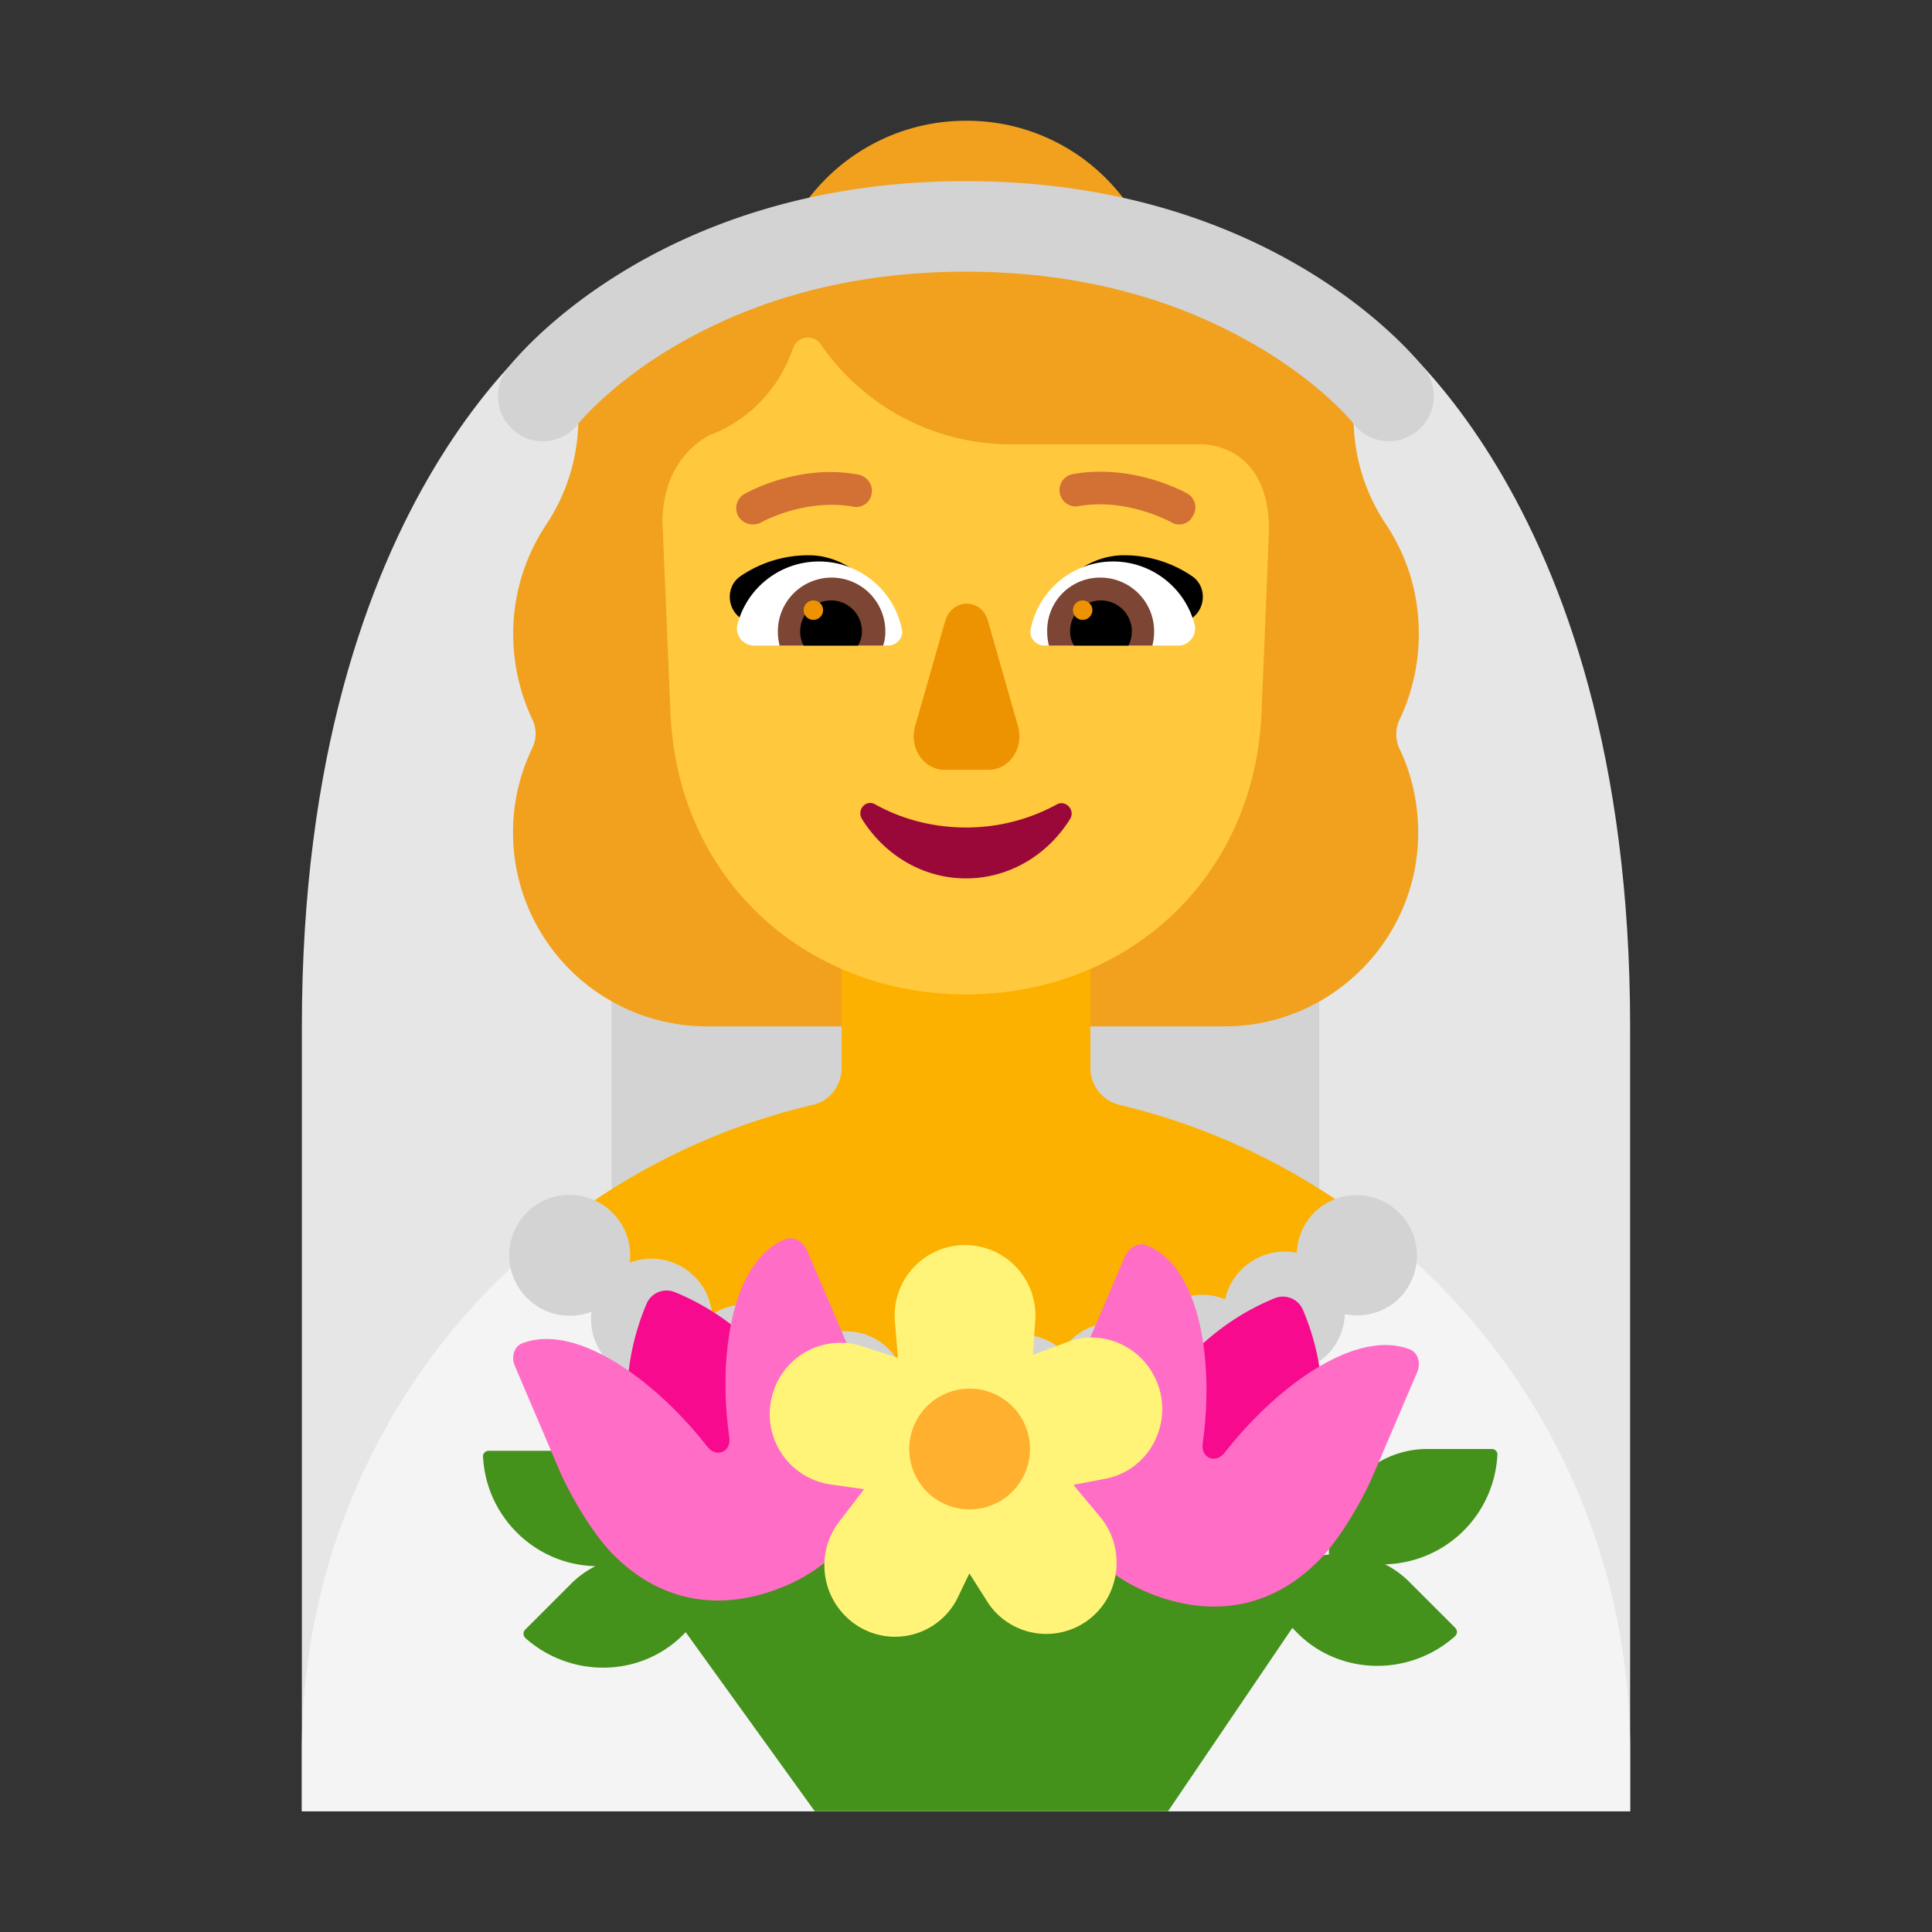 <svg xmlns="http://www.w3.org/2000/svg" width="32" height="32" fill="none"><rect width="100%" height="100%" fill="#333333" stroke="none"/><path fill="#E6E6E6" d="M27 17c0-8.96-4.402-11.81-4.402-11.81L16 11.69l-6.598-6.5S5 8.04 5 17v13h22V17Z"/><path fill="#D3D3D3" d="M21.85 12H10.13v10.56h11.72V12Z"/><path fill="#F1A11E" d="M23.178 11.924c.208-.435.322-.918.322-1.43 0-.672-.199-1.297-.55-1.818a3.162 3.162 0 0 1-.53-1.77v-.01A3.298 3.298 0 0 0 19.126 3.6a.565.565 0 0 1-.454-.227A3.252 3.252 0 0 0 16 2c-1.098 0-2.074.54-2.67 1.373a.549.549 0 0 1-.455.237A3.298 3.298 0 0 0 9.58 6.905v.01c0 .634-.18 1.24-.53 1.77a3.262 3.262 0 0 0-.55 1.81c0 .51.114.994.322 1.43a.544.544 0 0 1 0 .454A3.213 3.213 0 0 0 11.71 17h8.57c1.771 0 3.21-1.44 3.21-3.21 0-.502-.113-.985-.321-1.411a.583.583 0 0 1 .009-.455Z"/><path fill="#FCB100" d="M8.975 20.537A10.937 10.937 0 0 1 13.46 18.3c.28-.06.48-.32.48-.61v-2.96c0-1.13.9-2.04 2.02-2.06 1.16-.02 2.1.95 2.1 2.1v2.92c0 .29.2.54.48.61a10.986 10.986 0 0 1 4.294 2.086C21.306 21.965 18.74 23 15.83 23c-2.816 0-5.311-.97-6.854-2.463Z"/><path fill="#F4F4F4" d="M27 29c0-3.42-1.56-6.48-4.01-8.49-1.53 2-3.9 3.17-6.41 3.17h-1.15c-2.52 0-4.89-1.17-6.41-3.17A10.949 10.949 0 0 0 5 29v1h22v-1Z"/><path fill="#D3D3D3" d="M8.714 20.096a1 1 0 0 1 1.414-.026l.003.003c.236.226.336.54.3.841a.999.999 0 0 1 .89.086l.007.004a.999.999 0 0 1 .467.765.998.998 0 0 1 .891-.096l.008.003a.998.998 0 0 1 .611.657.999.999 0 0 1 .856-.27h.009a.998.998 0 0 1 .729.525.999.999 0 0 1 .786-.434h.006a1 1 0 0 1 .297.032c.092-.032.19-.052.293-.056h.003a1 1 0 0 1 .297.033c.092-.033.19-.052.293-.056h.006a.997.997 0 0 1 .716.262.997.997 0 0 1 .627-.435l.008-.002a.997.997 0 0 1 .751.133.997.997 0 0 1 .54-.539l.008-.003a.996.996 0 0 1 .762-.002.997.997 0 0 1 .434-.625l.007-.005a.997.997 0 0 1 .747-.139.997.997 0 0 1 .311-.691l.003-.003a1 1 0 0 1 1.376 1.451l-.003.004a1 1 0 0 1-.892.253 1 1 0 0 1-.456.805l-.009.005a.999.999 0 0 1-.92.086 1 1 0 0 1-.593.708l-.009.004a.999.999 0 0 1-.92-.08.999.999 0 0 1-.707.591l-.01.002a.999.999 0 0 1-.89-.24.999.999 0 0 1-.801.458h-.007a.998.998 0 0 1-.296-.032c-.093.032-.19.051-.294.055h-.003a.997.997 0 0 1-.297-.032c-.092.032-.19.052-.293.056h-.007a1 1 0 0 1-.925-.535 1 1 0 0 1-.982.422l-.011-.002a1 1 0 0 1-.802-.707 1 1 0 0 1-1.047.22l-.01-.003a1 1 0 0 1-.647-.853 1 1 0 0 1-1.07.007l-.01-.006a1 1 0 0 1-.462-.968 1 1 0 0 1-1.052-.213l-.004-.003a1 1 0 0 1-.027-1.415Z"/><path fill="#44911B" d="M23.621 24c-.88.01-1.61.75-1.61 1.65v.097a1.68 1.68 0 0 0-.194.034c-.122-.477-.614-.868-1.256-.861l-8.4.1c-.597.006-1.054.354-1.2.786a1.68 1.68 0 0 0-.17-.029v-.097c0-.9-.73-1.64-1.61-1.65h-1.09c-.05 0-.1.05-.09.1.05.987.86 1.79 1.862 1.81a1.557 1.557 0 0 0-.392.28l-.77.77c-.04.04-.04.1 0 .14.75.67 1.91.66 2.62-.06l.036-.036L13.495 30h5.851l2.059-3.037.076.077c.71.72 1.87.73 2.62.06.04-.04.04-.1 0-.14l-.77-.77a1.555 1.555 0 0 0-.39-.28 1.91 1.91 0 0 0 1.86-1.81c.01-.05-.04-.1-.09-.1h-1.09Z"/><path fill="#F70A8D" d="m14.06 25.233-2.71 1.12-.66-1.61c-.41-1.01-.41-2.14.02-3.15a.36.36 0 0 1 .47-.19c1 .41 1.8 1.21 2.21 2.21l.67 1.62ZM18.23 25.334l2.71 1.12.66-1.61c.41-1.01.41-2.14-.02-3.15a.36.36 0 0 0-.47-.19c-1 .41-1.8 1.21-2.21 2.21l-.67 1.62Z"/><path fill="#FF6DC6" d="M8.634 22.256c-.122.058-.173.225-.101.381l.731 1.713c.204.47.6 1.126.936 1.44.813.792 1.799.88 2.734.508 1.017-.401 1.657-1.262 1.555-2.486-.02-.294-.193-.842-.294-1.135a9.985 9.985 0 0 0-.061-.157 9.424 9.424 0 0 1-.061-.157l-.702-1.644c-.07-.157-.223-.245-.356-.196-.894.353-1.128 1.919-.935 3.29.03.234-.213.342-.366.146-.864-1.106-2.185-2.065-3.08-1.703ZM23.366 22.356c.122.059.173.225.102.382l-.732 1.713c-.204.47-.6 1.125-.936 1.438-.813.793-1.799.881-2.734.51-1.017-.402-1.657-1.263-1.555-2.487.02-.293.193-.842.294-1.135l.061-.157.061-.157.702-1.644c.07-.156.223-.244.355-.196.895.353 1.129 1.919.936 3.29-.03.234.213.342.366.146.864-1.106 2.185-2.065 3.08-1.703Z"/><path fill="#FFF478" d="M12.78 23.159a1.166 1.166 0 0 1 1.502-.86l.591.192-.05-.597a1.166 1.166 0 1 1 2.324-.02l-.04.567.572-.213c.64-.243 1.352.132 1.533.81.17.657-.241 1.334-.912 1.456l-.521.1.44.527c.441.526.341 1.335-.22 1.73a1.162 1.162 0 0 1-1.673-.365l-.27-.425-.21.435a1.156 1.156 0 0 1-1.654.425 1.188 1.188 0 0 1-.29-1.72l.41-.535-.57-.081a1.176 1.176 0 0 1-.963-1.426Z"/><path fill="#FFB02E" d="M16.06 25a1 1 0 1 0 0-2 1 1 0 0 0 0 2Z"/><path fill="#FFC83D" d="M19.911 7.36h-3.172a3.82 3.82 0 0 1-3.144-1.657.258.258 0 0 0-.455.057l-.076.189c-.236.55-.662.975-1.193 1.212-.028.01-.066.028-.104.038-.227.123-.776.483-.795 1.43l.132 3.163c.114 2.803 2.273 4.678 4.896 4.678 2.623 0 4.782-1.875 4.896-4.678l.123-3.012c0-1.325-.928-1.42-1.108-1.42Z"/><path fill="#000" d="M13.396 9.197c.559 0 1.013.388 1.307.824-.23.07-.455.133-.676.197-.444.127-.877.25-1.332.409l-.473-.426c-.19-.18-.18-.502.038-.654a1.99 1.99 0 0 1 1.136-.35ZM18.614 9.197c-.56 0-1.023.388-1.307.824.247.075.487.144.727.213.422.121.84.242 1.28.393l.474-.426c.19-.18.18-.502-.038-.654a1.99 1.99 0 0 0-1.136-.35Z"/><path fill="#fff" d="M13.566 9.3c-.653 0-1.202.446-1.354 1.052-.038.17.095.34.275.34h2.225c.142 0 .256-.132.227-.264A1.401 1.401 0 0 0 13.566 9.3ZM18.434 9.3c.653 0 1.202.446 1.354 1.052.038.17-.095.34-.265.34h-2.226c-.142 0-.255-.132-.227-.264A1.391 1.391 0 0 1 18.434 9.3Z"/><path fill="#7D4533" d="M12.884 10.457a.89.89 0 1 1 1.78 0c0 .075-.009.16-.037.236h-1.714a.956.956 0 0 1-.029-.236ZM19.116 10.457a.89.89 0 0 0-.89-.89.875.875 0 0 0-.881.89c0 .085.01.16.028.236h1.714a.956.956 0 0 0 .029-.236Z"/><path fill="#000" d="M13.765 9.945a.51.51 0 0 1 .511.511.427.427 0 0 1-.066.237h-.9a.513.513 0 0 1 .455-.748ZM18.235 9.945a.51.51 0 0 0-.511.511c0 .085.018.161.066.237h.9a.513.513 0 0 0-.455-.748Z"/><path fill="#ED9200" d="M13.633 10.106a.16.16 0 1 1-.322 0 .16.16 0 0 1 .322 0ZM18.093 10.106a.16.16 0 1 1-.322 0 .16.16 0 0 1 .322 0ZM15.654 10.29l-.496 1.738c-.103.356.14.722.487.722h.73c.345 0 .589-.366.486-.722l-.496-1.738c-.103-.387-.599-.387-.71 0Z"/><path fill="#990839" d="M16 13.706c-.55 0-1.07-.14-1.508-.385-.153-.085-.306.096-.214.246.367.587.999.982 1.722.982.724 0 1.356-.395 1.723-.982.092-.15-.071-.32-.214-.246a3.118 3.118 0 0 1-1.509.385Z"/><path fill="#D37034" d="M19.4 8.648a.217.217 0 0 0 .132.038c.095 0 .18-.047.227-.142a.265.265 0 0 0-.094-.37c-.029-.018-.9-.501-1.894-.321a.267.267 0 0 0-.218.312c.028.152.17.246.313.218.736-.13 1.4.2 1.516.257l.018.008ZM12.23 8.553a.282.282 0 0 0 .238.133c.047 0 .094-.01.132-.029.01-.01.73-.407 1.534-.265a.256.256 0 0 0 .303-.218c.029-.142-.075-.284-.217-.312-.954-.182-1.785.263-1.886.317l-.008.005a.273.273 0 0 0-.095.37Z"/><path fill="#D3D3D3" d="M8.992 7.31a.723.723 0 0 1-.455-.16.745.745 0 0 1-.129-1.05c.1-.13 2.454-3.1 7.59-3.1 5.136 0 7.49 2.97 7.59 3.1.257.33.198.8-.129 1.05a.734.734 0 0 1-1.039-.13c-.01-.02-.524-.65-1.553-1.26-1.396-.83-3.028-1.26-4.869-1.26-1.84 0-3.473.43-4.868 1.26-1.04.62-1.554 1.26-1.554 1.26a.742.742 0 0 1-.584.29Z"/></svg>
